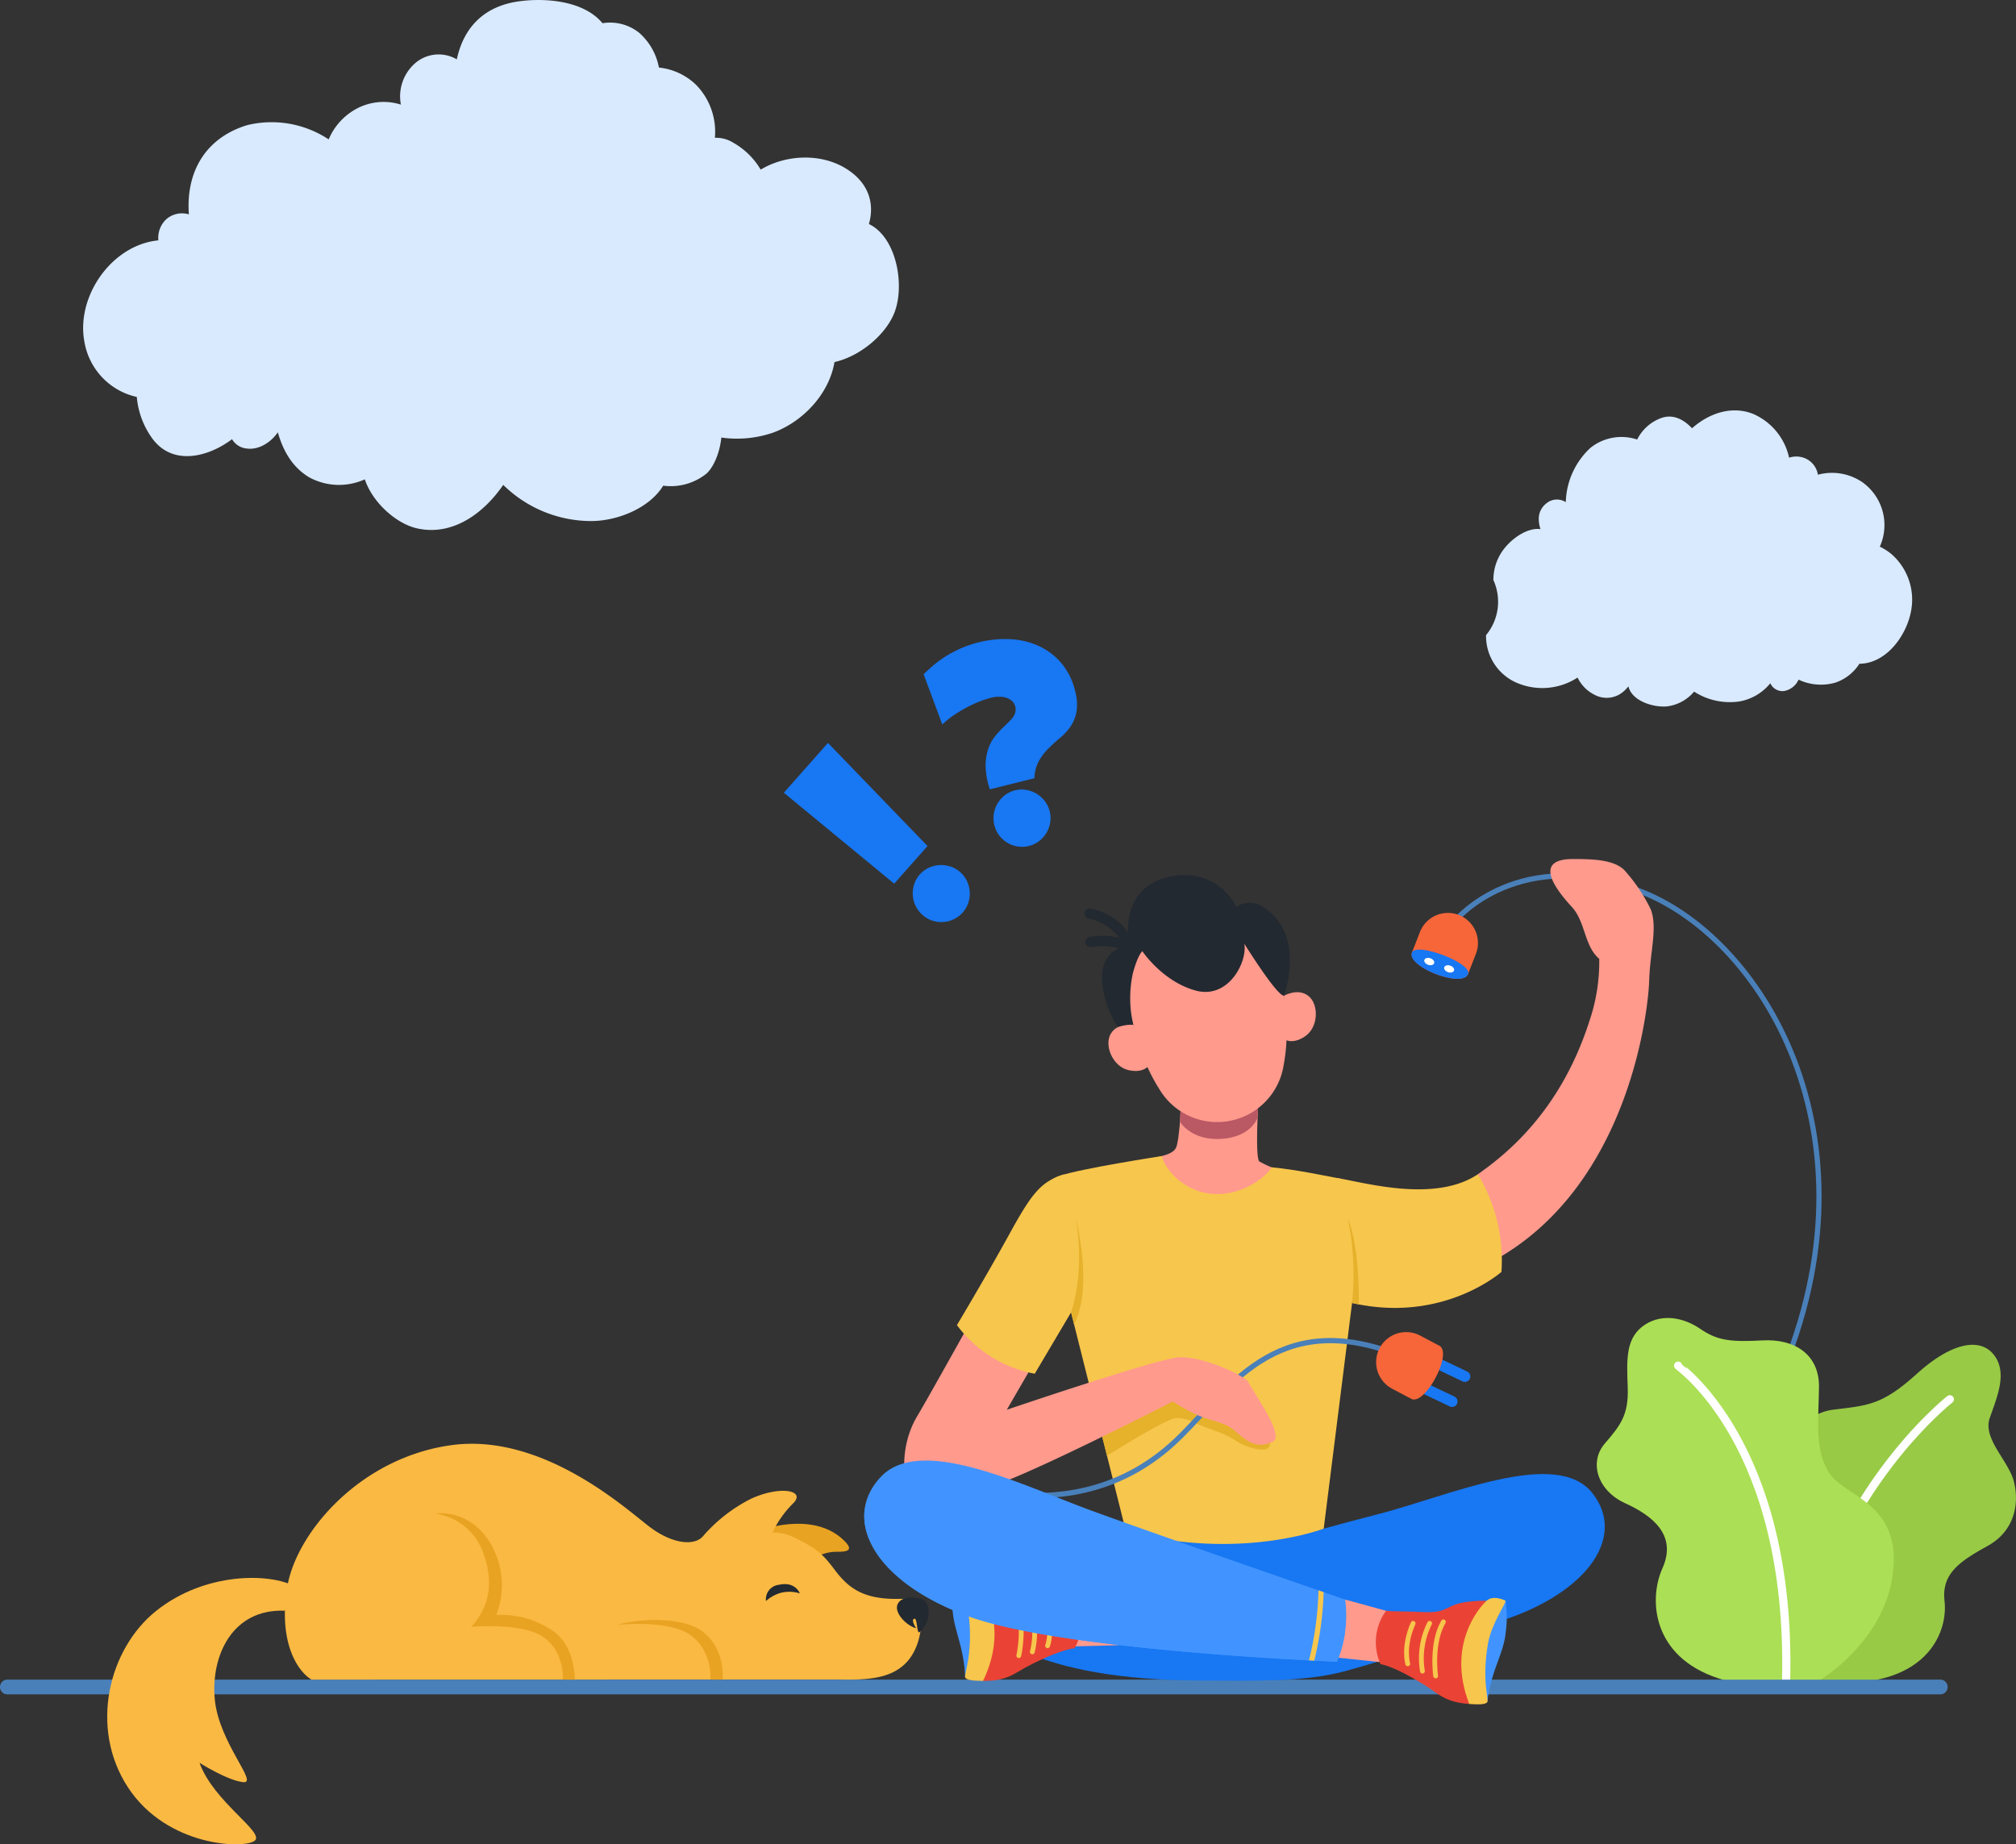 <svg xmlns="http://www.w3.org/2000/svg" xmlns:xlink="http://www.w3.org/1999/xlink" width="388.001" height="355" viewBox="0 0 388.001 355">
  <rect x="0" y="0" width="388.001" height="355" fill="#333333" stroke="none"/>
  <defs>
    <clipPath id="clip-path">
      <path id="Path_3660" data-name="Path 3660" d="M485.3,333.879s-35.761-12.334-49.018-17.192-32.69-14.575-40.366-6.413-1.263,20.317,17.2,26.924,70.6,8.638,70.6,8.638A23.1,23.1,0,0,0,485.3,333.879Z" transform="translate(-392.739 -307.123)" fill="none"/>
    </clipPath>
  </defs>
  <g id="check_your_internet" data-name="check your internet" transform="translate(-20 -181)">
    <path id="Path_3606" data-name="Path 3606" d="M518.9,191.471s12.362-14.915,36.064-5.411,46.9,48.53,25.34,95.743" transform="translate(-218.773 166.691)" fill="none" stroke="#4a80b9" stroke-miterlimit="10" stroke-width="1"/>
    <path id="Path_3607" data-name="Path 3607" d="M520.4,202.652c-1.084,2.786-11.86-1.407-10.776-4.193l1.51-3.879a5.781,5.781,0,0,1,7.484-3.291h0a5.781,5.781,0,0,1,3.291,7.485Z" transform="translate(-217.855 165.83)" fill="#f66639"/>
    <path id="Path_3608" data-name="Path 3608" d="M509.618,199.224c-1.229,2.726,9.692,6.979,10.776,4.193C521.218,201.266,510.5,197.261,509.618,199.224Z" transform="translate(-217.854 165.084)" fill="#1877f2"/>
    <path id="Path_3609" data-name="Path 3609" d="M514.139,201.489c-.118.348-.634.489-1.153.313s-.844-.6-.726-.947.633-.489,1.152-.313S514.256,201.141,514.139,201.489Z" transform="translate(-218.12 164.912)" fill="#fff"/>
    <path id="Path_3610" data-name="Path 3610" d="M518.379,203.054c-.118.348-.634.489-1.153.313s-.844-.6-.726-.947.633-.488,1.152-.313S518.5,202.706,518.379,203.054Z" transform="translate(-218.535 164.764)" fill="#fff"/>
    <path id="Path_3611" data-name="Path 3611" d="M584.071,347.075a15.527,15.527,0,0,1-7.7-5.545c-3.039-4.263-1.418-14.444,3.849-17.356s9.319-6.355,8.509-14.256,1.823-14.182,8.508-14.992,9.319-.909,16-6.938,12.155-6.981,14.789-3.567.608,8.029-.811,12.1,3.647,8.232,4.659,12.332.2,9.389-5.065,12.315-8.913,5.271-8.306,10.582-2.431,13.378-13.776,15.321Z" transform="translate(-224.258 157.396)" fill="#98ca46"/>
    <path id="Path_3612" data-name="Path 3612" d="M621.22,294.089s-24.678,19.364-29.052,54.126" transform="translate(-225.956 156.256)" fill="none" stroke="#fff" stroke-linecap="round" stroke-miterlimit="10" stroke-width="1.575"/>
    <path id="Path_3613" data-name="Path 3613" d="M558.446,277.946C554.558,280.388,554.8,284.625,555,290s-1.339,7.333-4.418,10.913-1.418,9.05,3.931,11.482,10.008,6.187,7.172,12.514-1.824,17.838,12.155,21.6l17.974.041s12.616-7.347,14.237-20.752-9.116-14.59-12.155-19.063-2.137-10.567-2.082-16.738-4.6-9.294-10.884-8.947-8.732-.007-11.974-2.224S561.688,275.908,558.446,277.946Z" transform="translate(-221.729 157.957)" fill="#abdf55"/>
    <path id="Path_3614" data-name="Path 3614" d="M566.4,286.9c.038.178,21.862,15.009,20.792,60.542" transform="translate(-223.43 156.961)" fill="none" stroke="#fff" stroke-linecap="round" stroke-miterlimit="10" stroke-width="1.575"/>
    <path id="Path_3615" data-name="Path 3615" d="M581.753,356.708H209.747a1.42,1.42,0,0,1-1.421-1.421h0a1.421,1.421,0,0,1,1.421-1.421H581.753a1.421,1.421,0,0,1,1.421,1.421h0A1.42,1.42,0,0,1,581.753,356.708Z" transform="translate(-188.326 150.434)" fill="#4a80b9"/>
    <path id="Path_3616" data-name="Path 3616" d="M415.33,338.655c3.038,2.447,11.713,12.269,44.85,12.269,9.243,0,19.227.386,27.336-1.815,20.963-5.692,34.688-13.317,34.688-13.317L481.659,322l-36.348.207Z" transform="translate(-208.619 153.559)" fill="#1877f2"/>
    <path id="Path_3617" data-name="Path 3617" d="M444.533,334.048l-15.855,3.019.574,8.634,17.771-.438Z" transform="translate(-209.928 152.377)" fill="#ff9a8d"/>
    <path id="Path_3618" data-name="Path 3618" d="M446.256,331.69s38.435-10.87,50.385-13.907c13.684-3.477,34.442-12.917,41.441-4.167s-1.539,20.4-20.469,25.513-70.733,4.606-70.733,4.606Z" transform="translate(-211.651 154.734)" fill="#1877f2"/>
    <path id="Path_3619" data-name="Path 3619" d="M412.082,331.541a21.334,21.334,0,0,0-.523,6.189c.1,4.2,2.229,7.393,2.445,13.527a20.465,20.465,0,0,0,2.267-10.272A12.45,12.45,0,0,0,412.082,331.541Z" transform="translate(-208.249 152.623)" fill="#4194ff"/>
    <path id="Path_3620" data-name="Path 3620" d="M435.524,345.681c-2.483.265-6.635,2.2-9.181,3.552s-3.906,2.76-8.45,2.727c0,0-.019-12.011-.505-15.727s-1.237-4.353-1.237-4.353,4.209.269,6.3,1.391,2.327,1.635,6.02,1.779,5.2.343,6.814.312A10.243,10.243,0,0,1,435.524,345.681Z" transform="translate(-208.7 152.59)" fill="#ea4335"/>
    <path id="Path_3621" data-name="Path 3621" d="M425.644,347.615s1.41-6.237-.656-10.5" transform="translate(-209.566 152.076)" fill="none" stroke="#f7c64c" stroke-linecap="round" stroke-miterlimit="10" stroke-width="0.924"/>
    <path id="Path_3622" data-name="Path 3622" d="M428.533,346.941a15.056,15.056,0,0,0-.64-9.279" transform="translate(-209.852 152.021)" fill="none" stroke="#f7c64c" stroke-linecap="round" stroke-miterlimit="10" stroke-width="0.924"/>
    <path id="Path_3623" data-name="Path 3623" d="M431.808,345.792s1.239-3.168-.406-7.848" transform="translate(-210.195 151.994)" fill="none" stroke="#f7c64c" stroke-linecap="round" stroke-miterlimit="10" stroke-width="0.924"/>
    <path id="Path_3624" data-name="Path 3624" d="M417.5,351.886c-1.438-.026-3.195-.068-3.438-.669s1.438-4.187.768-11.291c-.359-3.817-3.036-8.3-2.691-8.425s2.448-.914,3.619.306S422.863,340.82,417.5,351.886Z" transform="translate(-208.304 152.662)" fill="#f7c64c"/>
    <path id="Path_3625" data-name="Path 3625" d="M523.687,239.414c5-3.536,15.771-11.762,21.437-29.428a35.42,35.42,0,0,0,1.91-12.025c-2.921-2.462-2.615-7.114-5.282-10-3.749-4.062-7.107-9.215.226-9.215,4.089,0,7.851.166,9.862,2.111a32.258,32.258,0,0,1,5.163,7.7c1.249,3.593-.2,8.119-.357,13.585S552.9,241.814,526.5,256.185Z" transform="translate(-219.242 167.602)" fill="#ff9a8d"/>
    <path id="Path_3626" data-name="Path 3626" d="M459.6,231.652a52.267,52.267,0,0,1-.5,6.186c-.381,1.808,0,2.759-5.519,3.712,0,0,2.241,7.232,11.806,8.469s13.466-6.281,13.18-6.281a20.073,20.073,0,0,1-3.806-1.651c-.856-.555-.224-11.1-.224-11.1Z" transform="translate(-212.37 162.48)" fill="#ff9a8d"/>
    <path id="Path_3627" data-name="Path 3627" d="M475.052,233.655s-1.168,3.706-6.973,4.087-7.968-3.28-7.968-3.28l.133-2.811,14.937-.667Z" transform="translate(-213.01 162.48)" fill="#ba5964"/>
    <path id="Path_3628" data-name="Path 3628" d="M449.617,214.1s-3-.47-4.319,1.737.33,6.331,3.454,7.018c2.993.658,3.976-1.019,3.976-1.019Z" transform="translate(-211.513 164.141)" fill="#ff9a8d"/>
    <path id="Path_3631" data-name="Path 3631" d="M482.31,207.851s2.616-1.549,4.659.014,2.038,6-.608,7.8c-2.536,1.72-4.071.526-4.071.526Z" transform="translate(-215.184 164.814)" fill="#ff9a8d"/>
    <path id="Path_3634" data-name="Path 3634" d="M468.317,191.715a14.063,14.063,0,0,0-7.2-.594,14.393,14.393,0,0,0-6.611,3.127,16.042,16.042,0,0,0-4.98,15.223l0,.024a41.489,41.489,0,0,0,1.188,4.7l.682,2.156a33.853,33.853,0,0,0,3.662,7.862,12.945,12.945,0,0,0,23.935-4.6,33.819,33.819,0,0,0,.489-8.66l-.165-2.255a41.231,41.231,0,0,0-.638-4.806l0-.024A15.959,15.959,0,0,0,468.317,191.715Z" transform="translate(-211.941 166.41)" fill="#ff9a8d"/>
    <path id="Path_3640" data-name="Path 3640" d="M441.016,196.43s5.552-1.082,7.668,1.767" transform="translate(-211.138 165.887)" fill="none" stroke="#232930" stroke-linecap="round" stroke-miterlimit="10" stroke-width="2"/>
    <path id="Path_3641" data-name="Path 3641" d="M440.837,190.392s6.891,1.16,7.928,7.748" transform="translate(-211.12 166.459)" fill="none" stroke="#232930" stroke-linecap="round" stroke-miterlimit="10" stroke-width="2"/>
    <path id="Path_3642" data-name="Path 3642" d="M451.239,196.829s3.885,5.848,10.271,7.576,9.995-5.663,9.348-9.026c0,0,6.242,10.05,7.647,10.02a20.841,20.841,0,0,0,1.025-8.581,11.058,11.058,0,0,0-4.954-8.453,4.522,4.522,0,0,0-5.234-.057,11.129,11.129,0,0,0-11.321-6.062c-7.536.844-10.466,6.049-9.368,13.991,0,0-2.829-.8-4.523,2.486s.191,9.665,2.445,12.69a8.613,8.613,0,0,1,2.908-.44,22.542,22.542,0,0,1-.08-9.86C450.413,197.364,451.239,196.829,451.239,196.829Z" transform="translate(-211.379 167.266)" fill="#232930"/>
    <path id="Path_3643" data-name="Path 3643" d="M453.765,242.142c.676,2.725,4.528,7.044,10.128,7.307s10.225-3.5,10.989-5.155c4.676.432,10.613,1.7,12.608,2.064,2.824.513,5.562,3.032,4.552,10.981-.98,7.719-7.1,56.514-7.1,56.514s-16.188,6.282-38.069.522c0,0-13.242-52.961-14.42-57.543s-2.618-9.425,1.571-10.864S453.765,242.142,453.765,242.142Z" transform="translate(-210.178 161.387)" fill="#f7c64c"/>
    <path id="Path_3644" data-name="Path 3644" d="M472.908,303.039c.308.06.621.106.934.139,3.085.322,1.681-3.164.713-4.537-1.481-2.1-11.743-10.052-11.743-10.052l-7.974.673-8.983,3.7-3.692,2.866,2.139,8.552c3.358-2.1,11.478-7.089,13.281-7.256a6.434,6.434,0,0,1,3.16.723c1.461.631,2.929,1.2,4.424,1.749a21.357,21.357,0,0,1,2.008.81c1.174.568,2.239,1.348,3.424,1.893A10.217,10.217,0,0,0,472.908,303.039Z" transform="translate(-211.25 156.832)" fill="#e6b12b"/>
    <line id="Line_1" data-name="Line 1" x2="5.811" y2="2.771" transform="translate(296.119 443.176)" fill="none" stroke="#1877f2" stroke-linecap="round" stroke-miterlimit="10" stroke-width="2.1"/>
    <line id="Line_2" data-name="Line 2" x2="5.811" y2="2.772" transform="translate(293.662 447.996)" fill="none" stroke="#1877f2" stroke-linecap="round" stroke-miterlimit="10" stroke-width="2.1"/>
    <path id="Path_3645" data-name="Path 3645" d="M421.78,310.824c7.641,1.115,21.184,1.388,33.151-9.441,9.637-8.719,18.428-25.367,40.807-18.048" transform="translate(-209.252 157.525)" fill="none" stroke="#4a80b9" stroke-miterlimit="10" stroke-width="1"/>
    <path id="Path_3646" data-name="Path 3646" d="M514.129,282.328c2.643,1.4-2.764,11.618-5.407,10.22l-3.68-1.947a5.782,5.782,0,0,1-2.406-7.814h0a5.783,5.783,0,0,1,7.815-2.406Z" transform="translate(-217.113 157.703)" fill="#f66639"/>
    <path id="Path_3647" data-name="Path 3647" d="M425.164,255.262s-18.105,32.725-21.4,38.243-2.615,11.716-1.937,13.265,10.069,2.614,18.686-.678,30.8-14.564,32.45-15.435a40.411,40.411,0,0,0,4.226,2.392c2.96,1.4,5.359,1.459,7.276,2.912s4.024,4.22,7.732,2.431c2.207-1.065-2.689-7.933-4.881-11.722-2.142-1.835-9.8-5-13.632-4.456-5.425.772-32.674,10.047-32.674,10.047l9.873-17.037Z" transform="translate(-207.242 160.1)" fill="#ff9a8d"/>
    <path id="Path_3648" data-name="Path 3648" d="M433.123,246.049c-4.445,1.4-6.159,3.575-10.508,11.483s-10.1,17.53-10.1,17.53a24.154,24.154,0,0,0,14.977,9.358l6.993-11.813Z" transform="translate(-208.344 161.004)" fill="#f7c64c"/>
    <path id="Path_3649" data-name="Path 3649" d="M493.605,246.737c5.319.868,18.855,4.837,27.133-.729a32.4,32.4,0,0,1,4.53,18.8s-11.221,10-28.758,5.99Z" transform="translate(-216.293 161.008)" fill="#f7c64c"/>
    <path id="Path_3650" data-name="Path 3650" d="M495,336.787l15.563,4.278-1.263,8.56-17.679-1.858Z" transform="translate(-216.099 152.107)" fill="#ff9a8d"/>
    <path id="Path_3651" data-name="Path 3651" d="M485.3,333.879s-35.761-12.334-49.018-17.192-32.69-14.575-40.366-6.413-1.263,20.317,17.2,26.924,70.6,8.638,70.6,8.638A23.1,23.1,0,0,0,485.3,333.879Z" transform="translate(-206.405 155.016)" fill="#4194ff"/>
    <path id="Path_3652" data-name="Path 3652" d="M529.021,337.018a21.322,21.322,0,0,1,.026,6.211c-.436,4.183-2.813,7.192-3.52,13.288A20.473,20.473,0,0,1,524.09,346.1,12.449,12.449,0,0,1,529.021,337.018Z" transform="translate(-219.271 152.084)" fill="#4194ff"/>
    <path id="Path_3653" data-name="Path 3653" d="M502.811,349.241c2.454.464,6.437,2.728,8.868,4.275s3.673,3.063,8.2,3.394c0,0,.98-11.972,1.762-15.636s1.58-4.24,1.58-4.24-4.217-.069-6.392.881-2.451,1.444-6.143,1.292-5.214-.075-6.818-.234A10.244,10.244,0,0,0,502.811,349.241Z" transform="translate(-217.106 152.082)" fill="#ea4335"/>
    <path id="Path_3654" data-name="Path 3654" d="M514.643,351.959s-.906-6.329,1.494-10.417" transform="translate(-218.34 151.641)" fill="none" stroke="#f7c64c" stroke-linecap="round" stroke-miterlimit="10" stroke-width="0.924"/>
    <path id="Path_3655" data-name="Path 3655" d="M511.824,351.057a15.056,15.056,0,0,1,1.382-9.2" transform="translate(-218.061 151.609)" fill="none" stroke="#f7c64c" stroke-linecap="round" stroke-miterlimit="10" stroke-width="0.924"/>
    <path id="Path_3656" data-name="Path 3656" d="M508.686,349.649s-.981-3.257,1.033-7.79" transform="translate(-217.748 151.609)" fill="none" stroke="#f7c64c" stroke-linecap="round" stroke-miterlimit="10" stroke-width="0.924"/>
    <path id="Path_3657" data-name="Path 3657" d="M521.671,356.852c1.435.089,3.189.189,3.48-.392s-1.1-4.289.137-11.316c.664-3.777,3.691-8.028,3.357-8.183s-2.367-1.108-3.632.015S517.207,345.392,521.671,356.852Z" transform="translate(-218.895 152.141)" fill="#f7c64c"/>
    <path id="Path_3658" data-name="Path 3658" d="M485.256,341.3h-.8s-23.31-1.514-48.272-5.63c-24.521-4.044-41.1-12.289-43.323-18.356-1.091,7.337,5.973,15.772,20.26,20.885,18.461,6.607,70.6,8.638,70.6,8.638A23.577,23.577,0,0,0,485.256,341.3Z" transform="translate(-206.406 154.018)" fill="#4194ff"/>
    <g id="Group_8198" data-name="Group 8198" transform="translate(186.333 462.139)">
      <g id="Group_8197" data-name="Group 8197" clip-path="url(#clip-path)">
        <path id="Path_3659" data-name="Path 3659" d="M490,334.464a62.778,62.778,0,0,1-2.115,14.934" transform="translate(-402.066 -309.804)" fill="none" stroke="#f7c64c" stroke-miterlimit="10" stroke-width="1"/>
      </g>
    </g>
    <path id="Path_3661" data-name="Path 3661" d="M436.873,273.51s2.78-7.372.879-18.248c0,0,3.484,13.268-.3,20.578Z" transform="translate(-210.732 160.1)" fill="#e6b12b"/>
    <path id="Path_3662" data-name="Path 3662" d="M496.738,271.733a53.5,53.5,0,0,0-.8-16.2s2.21,4.5,2.1,16.471Z" transform="translate(-216.521 160.074)" fill="#e6b12b"/>
    <path id="Path_3663" data-name="Path 3663" d="M373.359,321.1c3.237-.652,8.909-1.223,12.936,2.3,2.575,2.251,1.356,2.642-.943,2.6-3.871-.069-6.955,3.18-6.955,3.18s-5.036.576-6.272-3.426C370.334,319.962,373.359,321.1,373.359,321.1Z" transform="translate(-204.328 153.693)" fill="#e9a322"/>
    <path id="Path_3664" data-name="Path 3664" d="M351.008,348.916h24.864c5.676.129,9.548-.308,12.334-2.774,3.235-2.865,3.8-7.973,3.282-11.882-.6-1.573-4.04-.409-8.276-1.125-3.844-.649-6.068-2.382-8.267-5.313-2.182-2.91-3.354-4.08-7.675-6.183a9.48,9.48,0,0,0-4.3-1.042,19.867,19.867,0,0,1,3.839-5.471c2.794-2.584-2.189-3.611-7.87-1.058a30.145,30.145,0,0,0-9.388,7.3c-1.61,1.833-5.821,1.558-10.384-1.947s-20.565-18.053-38.089-15.606-29.691,16.8-31.476,27.112,1.653,16.175,4.629,18.007Z" transform="translate(-194.285 155.367)" fill="#fab942"/>
    <path id="Path_3665" data-name="Path 3665" d="M267.386,333.822c-4.879-2.645-17.349-2.815-26.743,4.669-9.159,7.3-12.975,22.527-5.429,34.017s22.477,11.851,24.4,10.226-7.962-7.491-10.645-14.983c0,0,5.347,3.4,8.4,3.724s-4.656-7.552-5.459-15.9,3.317-17.5,13.459-17.1Z" transform="translate(-190.568 152.563)" fill="#fab942"/>
    <path id="Path_3666" data-name="Path 3666" d="M404.021,343.052c-.546.106-.345-2.907-1.006-2.619s.409,1.831.409,1.831c-1.881-.464-4.534-3.162-3.476-4.833,1.09-1.722,4.145-.938,4.86-.639C405.9,337.248,406.651,340.88,404.021,343.052Z" transform="translate(-207.088 152.152)" fill="#232930"/>
    <path id="Path_3667" data-name="Path 3667" d="M301.225,318.432a11.484,11.484,0,0,1,9.3,7.821c2.574,7.267-.287,11.633-2.406,13.98,0,0,9.537-.908,13.777,1.892s3.86,8.252,3.86,8.252l2.308.013s.1-6.672-4.366-9.472a17.571,17.571,0,0,0-10.735-2.977,15.781,15.781,0,0,0-.379-12.316C309.58,318.969,303.875,318.053,301.225,318.432Z" transform="translate(-197.434 153.916)" fill="#e9a322"/>
    <path id="Path_3668" data-name="Path 3668" d="M340.13,342.076s9.927-1.1,14.132,2.068,3.708,8.459,3.708,8.459l2.358.021s.621-5.652-3.653-9.1S342.957,341.11,340.13,342.076Z" transform="translate(-201.248 151.682)" fill="#e9a322"/>
    <path id="Path_3669" data-name="Path 3669" d="M371.771,336.739a2.8,2.8,0,0,1,2.513-3.124c3.158-.7,4,1.661,4,1.661a6.727,6.727,0,0,0-3.7-.1A7.277,7.277,0,0,0,371.771,336.739Z" transform="translate(-204.348 152.432)" fill="#232930"/>
    <path id="Path_3670" data-name="Path 3670" d="M384.076,154.816l19.16,19.85-6.418,7.239-21.24-17.5ZM409.54,179.7a5.2,5.2,0,0,1,1.31,1.754,5.741,5.741,0,0,1,.511,2.044,5.558,5.558,0,0,1-.273,2.082,5.247,5.247,0,0,1-1.081,1.871,5.325,5.325,0,0,1-1.745,1.319,5.544,5.544,0,0,1-4.116.247,5.3,5.3,0,0,1-1.89-1.1,5.441,5.441,0,0,1-1.319-1.744,5.509,5.509,0,0,1-.54-2.051,5.764,5.764,0,0,1,.263-2.091,5.337,5.337,0,0,1,2.827-3.189,5.756,5.756,0,0,1,2.044-.511,5.677,5.677,0,0,1,2.111.281A5.316,5.316,0,0,1,409.54,179.7Z" transform="translate(-204.723 169.186)" fill="#1877f2"/>
    <path id="Path_3671" data-name="Path 3671" d="M426.733,159.437l-8.575,2.14a14.555,14.555,0,0,1-.819-4.579,10,10,0,0,1,.553-3.344,8.135,8.135,0,0,1,1.363-2.415,20.7,20.7,0,0,1,1.682-1.795q.839-.789,1.461-1.483a2.68,2.68,0,0,0,.711-1.525,2.179,2.179,0,0,0-.161-1.078,2.255,2.255,0,0,0-.8-1,3.479,3.479,0,0,0-1.544-.57,6.118,6.118,0,0,0-2.361.2,17.482,17.482,0,0,0-2.128.706,24.233,24.233,0,0,0-2.5,1.163,26.382,26.382,0,0,0-2.493,1.512,15.122,15.122,0,0,0-2.114,1.727l-3.6-9.665q.8-.793,1.83-1.682a19.389,19.389,0,0,1,2.333-1.716,23.876,23.876,0,0,1,2.9-1.546,20.725,20.725,0,0,1,3.527-1.2,20.378,20.378,0,0,1,6.113-.611,14.969,14.969,0,0,1,5.492,1.324,12.57,12.57,0,0,1,4.327,3.3,12.835,12.835,0,0,1,2.62,5.314,9.488,9.488,0,0,1,.281,4.04,7.47,7.47,0,0,1-1.153,2.834,10.723,10.723,0,0,1-1.992,2.168q-1.161.963-2.23,2.025a11.425,11.425,0,0,0-1.849,2.415A7.322,7.322,0,0,0,426.733,159.437Zm2.94,6.38a5.186,5.186,0,0,1,.088,2.187,5.776,5.776,0,0,1-.733,1.976,5.583,5.583,0,0,1-1.4,1.562,5.254,5.254,0,0,1-1.949.932,5.32,5.32,0,0,1-2.185.1,5.54,5.54,0,0,1-3.535-2.122,5.318,5.318,0,0,1-.937-1.975,5.567,5.567,0,0,1,.612-4.182,5.767,5.767,0,0,1,1.4-1.576,5.21,5.21,0,0,1,1.973-.951,5.138,5.138,0,0,1,2.161-.082,5.769,5.769,0,0,1,1.975.734,5.69,5.69,0,0,1,1.583,1.423A5.326,5.326,0,0,1,429.673,165.816Z" transform="translate(-207.646 171.359)" fill="#1877f2"/>
    <path id="Union_124" data-name="Union 124" d="M6136.553,19053.584h0l-.029-.078c0-.014-.01-.025-.014-.039l-.021-.064-.018-.053-.018-.061c-.018-.061-.034-.121-.048-.182-.064.084-.131.166-.2.246s-.158.182-.239.268l-.022.023-.006.006-.1.105-.029.027-.026.027-.014.012-.1.094-.056.051h0l-.111.1,0,0a4.92,4.92,0,0,1-5.492.732,7.211,7.211,0,0,1-3.388-3.377,12.459,12.459,0,0,1-12.225.77,9.82,9.82,0,0,1-5.391-8.934,10.075,10.075,0,0,0,1.416-10.6,9.714,9.714,0,0,1,2.226-6.238c1.472-1.8,4.1-3.725,6.566-3.605.09,0,.186.027.275.037a5.969,5.969,0,0,1-.335-1.937,3.73,3.73,0,0,1,1.5-3.051,3.139,3.139,0,0,1,3.7-.205,14.8,14.8,0,0,1,4.631-10.35l.127-.111a9.553,9.553,0,0,1,8.982-1.592,8.362,8.362,0,0,1,4.606-4.131c2.318-.842,4.364.281,5.95,1.961,3.245-2.875,7.642-4.434,11.824-2.736a11.947,11.947,0,0,1,6.858,8.4,4.371,4.371,0,0,1,3.021.092,4.124,4.124,0,0,1,2.523,3.186,10.4,10.4,0,0,1,8.526,1.42,10.129,10.129,0,0,1,3.388,12.43,10.455,10.455,0,0,1,2.294,1.475,11.637,11.637,0,0,1,3.781,10.576l-.029.18c-.693,4.018-3.566,8.541-7.594,9.9a7.279,7.279,0,0,1-2.375.4,8.881,8.881,0,0,1-4.64,3.641,10.087,10.087,0,0,1-6.359-.27l-.171-.068-.037-.016-.048-.02-.081-.035c-.075-.031-.148-.064-.221-.1l-.156-.076a3.765,3.765,0,0,1-2.734,2.186c-.064.01-.129.016-.193.02a2.54,2.54,0,0,1-2.507-1.506,9.843,9.843,0,0,1-6.108,3.529c-.165.021-.332.039-.5.053l-.1.01h0c-.134.01-.269.02-.4.025a12.594,12.594,0,0,1-7.562-2.006,8.1,8.1,0,0,1-5.276,2.85c-.187.016-.382.023-.584.023C6140.764,19057,6137.458,19055.883,6136.553,19053.584Z" transform="translate(-5803.001 -18740)" fill="#d9eaff"/>
    <path id="Union_125" data-name="Union 125" d="M6173.464,19101.746c-4.085-.818-8.75-4.967-10.252-9.482a12.016,12.016,0,0,1-10.649-.355c-3.333-1.971-5.092-5.184-6.094-8.7-1.348,1.967-3.687,3.451-6.013,3.121a3.667,3.667,0,0,1-2.8-1.795c-4.464,3.385-11.234,5.188-15.19.068l-.086-.113a15.928,15.928,0,0,1-3.05-8.082,14.776,14.776,0,0,1-1.8-.533,13.135,13.135,0,0,1-8.286-10.094,14.271,14.271,0,0,1-.243-2.684c.021-7.953,6.405-16.047,14.465-16.828q-.007-.146-.007-.293a4.919,4.919,0,0,1,1.556-3.789,4.6,4.6,0,0,1,4.339-.924c-.043-.57-.065-1.141-.064-1.705.013-6.658,3.172-12.643,10.532-15.227.249-.088.5-.168.761-.242.023-.006.046-.012.069-.02l.082-.021a19.911,19.911,0,0,1,15.525,2.785,11.949,11.949,0,0,1,4.287-5.25,11.054,11.054,0,0,1,9.609-1.449,8.475,8.475,0,0,1,2.661-7.895,6.905,6.905,0,0,1,8.1-.812c1.28-5.963,5.078-10.291,12.184-11.2,5.188-.666,12.347-.01,15.857,4.244a8.961,8.961,0,0,1,7.048,1.832,11.763,11.763,0,0,1,3.812,6.7,12.087,12.087,0,0,1,7.145,3.322,12.922,12.922,0,0,1,3.625,10.2,6.27,6.27,0,0,1,3.582.971,14.237,14.237,0,0,1,5.231,5.154c4.891-2.934,11.623-3.184,16.437-.191,4.436,2.756,5.509,6.8,4.393,10.664,5.332,2.549,6.972,11.795,4.9,17.08-1.649,4.2-6.555,8.371-11.522,9.49-.961,5.66-5.314,10.66-10.541,13.057l-.007,0c-.111.051-.223.1-.334.148l-.022.01-.137.059a.313.313,0,0,1-.038.016l-.125.053-.041.018-.157.063a.233.233,0,0,0-.033.014c-.042.016-.083.031-.123.045-.02.008-.039.016-.058.021l-.109.041c-.017.008-.034.014-.051.02l-.158.059a21.529,21.529,0,0,1-9.844.908c-.283,2.787-1.4,5.576-2.829,6.91a10.968,10.968,0,0,1-8.358,2.35c-2.67,4.354-8.875,6.842-14,6.809a24.156,24.156,0,0,1-16.787-6.961c-3.29,4.77-8.16,8.678-13.871,8.678A12.8,12.8,0,0,1,6173.464,19101.746Z" transform="translate(-6073 -18819)" fill="#d9eaff"/>
  </g>
</svg>
